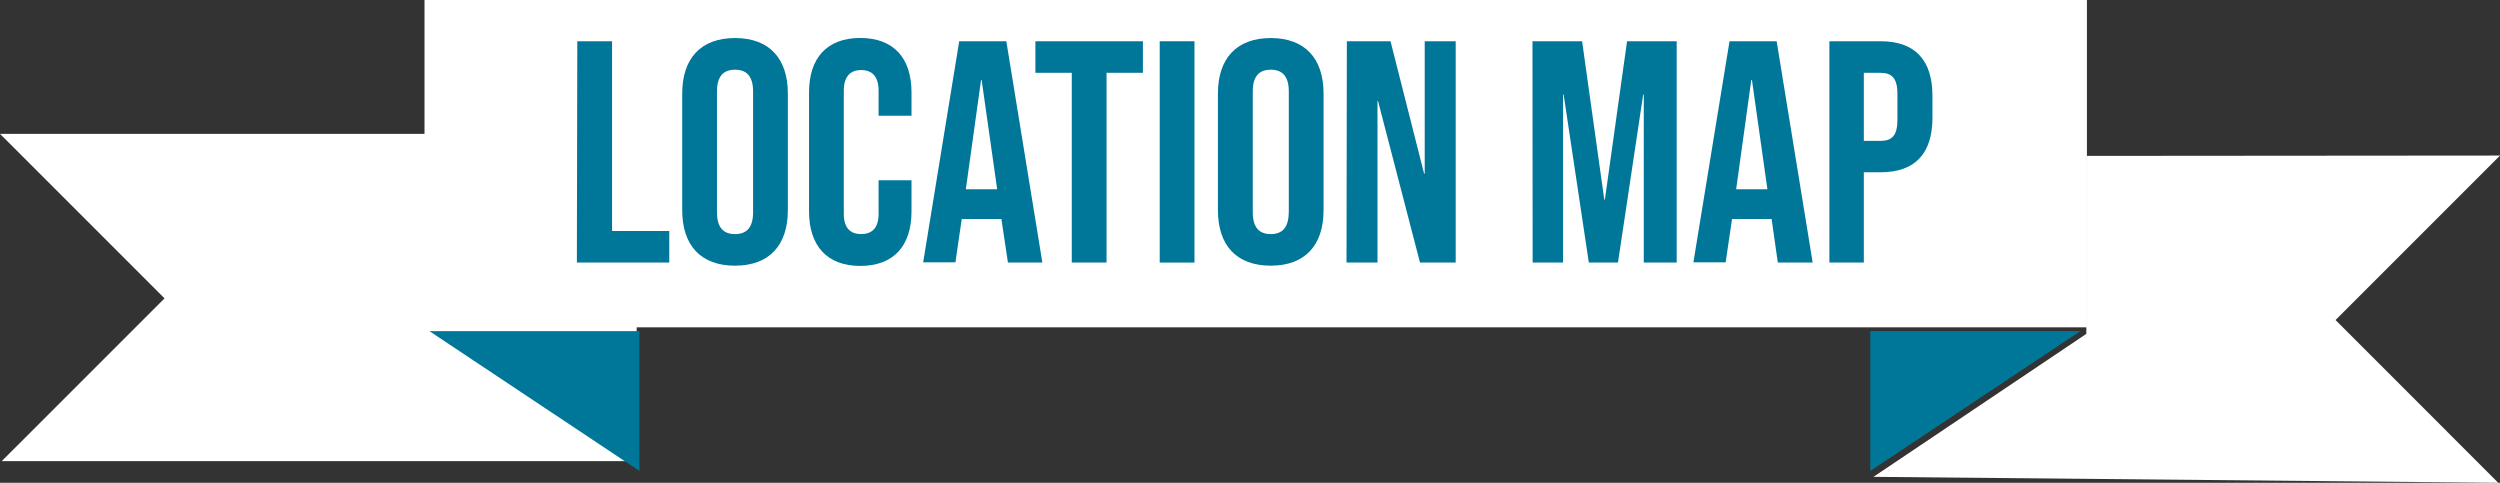 <svg id="Ebene_1" data-name="Ebene 1" xmlns="http://www.w3.org/2000/svg" viewBox="0 0 297.64 57.48"><rect x="0" y="0" width="297.64" height="57.48" fill="#333333" stroke="none"/><defs><style>.cls-1,.cls-3{fill:#fff;}.cls-1{fill-rule:evenodd;}.cls-2{fill:#079;}</style></defs><polygon class="cls-1" points="75.8 54.9 74.45 54.9 3.46 54.9 0.2 54.9 2.51 52.6 19.59 35.52 2.31 18.24 0 15.94 3.26 15.94 74.45 15.94 75.8 15.94 75.8 17.29 75.8 53.55 75.8 54.9 75.8 54.9"/><polygon class="cls-2" points="51.12 39.42 76.13 39.42 76.13 56.07 51.12 39.42"/><polygon class="cls-2" points="247.68 39.42 222.67 39.42 222.67 56.07 247.68 39.42"/><polygon class="cls-3" points="248.39 18.56 297.64 18.52 278.06 38.1 297.43 57.48 223.05 56.77 248.39 39.75 248.39 18.56"/><rect class="cls-3" x="50.54" width="197.92" height="38.97"/><path class="cls-2" d="M68.73,4.91h4.14V27.5h6.81v3.76h-11Z"/><path class="cls-2" d="M81.22,25V11.16c0-4.22,2.22-6.63,6.29-6.63s6.29,2.41,6.29,6.63V25c0,4.22-2.22,6.63-6.29,6.63S81.22,29.23,81.22,25Zm8.44.26V10.89c0-1.88-.83-2.59-2.15-2.59s-2.15.71-2.15,2.59V25.27c0,1.89.83,2.6,2.15,2.6S89.66,27.16,89.66,25.27Z"/><path class="cls-2" d="M96.32,25.16V11c0-4.07,2.11-6.48,6.1-6.48s6.1,2.41,6.1,6.48v2.78H104.6v-3c0-1.73-.83-2.44-2.07-2.44s-2.07.71-2.07,2.44V25.46c0,1.74.83,2.41,2.07,2.41s2.07-.67,2.07-2.41v-4h3.92v3.72c0,4.07-2.11,6.48-6.1,6.48S96.32,29.23,96.32,25.16Z"/><path class="cls-2" d="M114.2,4.91h5.61l4.29,26.35H120L119.21,26v.07H114.5l-.75,5.16h-3.84Zm4.52,17.62-1.85-13h-.07l-1.81,13Z"/><path class="cls-2" d="M127.6,8.67h-4.33V4.91h12.8V8.67h-4.33V31.26H127.6Z"/><path class="cls-2" d="M138.07,4.91h4.14V31.26h-4.14Z"/><path class="cls-2" d="M145,25V11.16c0-4.22,2.23-6.63,6.29-6.63s6.29,2.41,6.29,6.63V25c0,4.22-2.22,6.63-6.29,6.63S145,29.23,145,25Zm8.44.26V10.89c0-1.88-.83-2.59-2.15-2.59s-2.14.71-2.14,2.59V25.27c0,1.89.83,2.6,2.14,2.6S153.43,27.16,153.43,25.27Z"/><path class="cls-2" d="M160.35,4.91h5.2l4,15.77h.07V4.91h3.69V31.26h-4.25l-5-19.24H164V31.26h-3.69Z"/><path class="cls-2" d="M182.45,4.91h5.91L191,23.77h.07l2.64-18.86h5.91V31.26H195.7v-20h-.07l-3,20h-3.47l-3-20h-.07v20h-3.62Z"/><path class="cls-2" d="M205.91,4.91h5.61l4.29,26.35h-4.15L210.91,26v.07h-4.7l-.76,5.16h-3.84Zm4.51,17.62-1.84-13h-.08l-1.8,13Z"/><path class="cls-2" d="M217.8,4.91h6.1c4.14,0,6.17,2.29,6.17,6.51V14c0,4.21-2,6.51-6.17,6.51h-2V31.26H217.8Zm6.1,11.86c1.32,0,2-.61,2-2.49V11.16c0-1.89-.71-2.49-2-2.49h-2v8.1Z"/></svg>